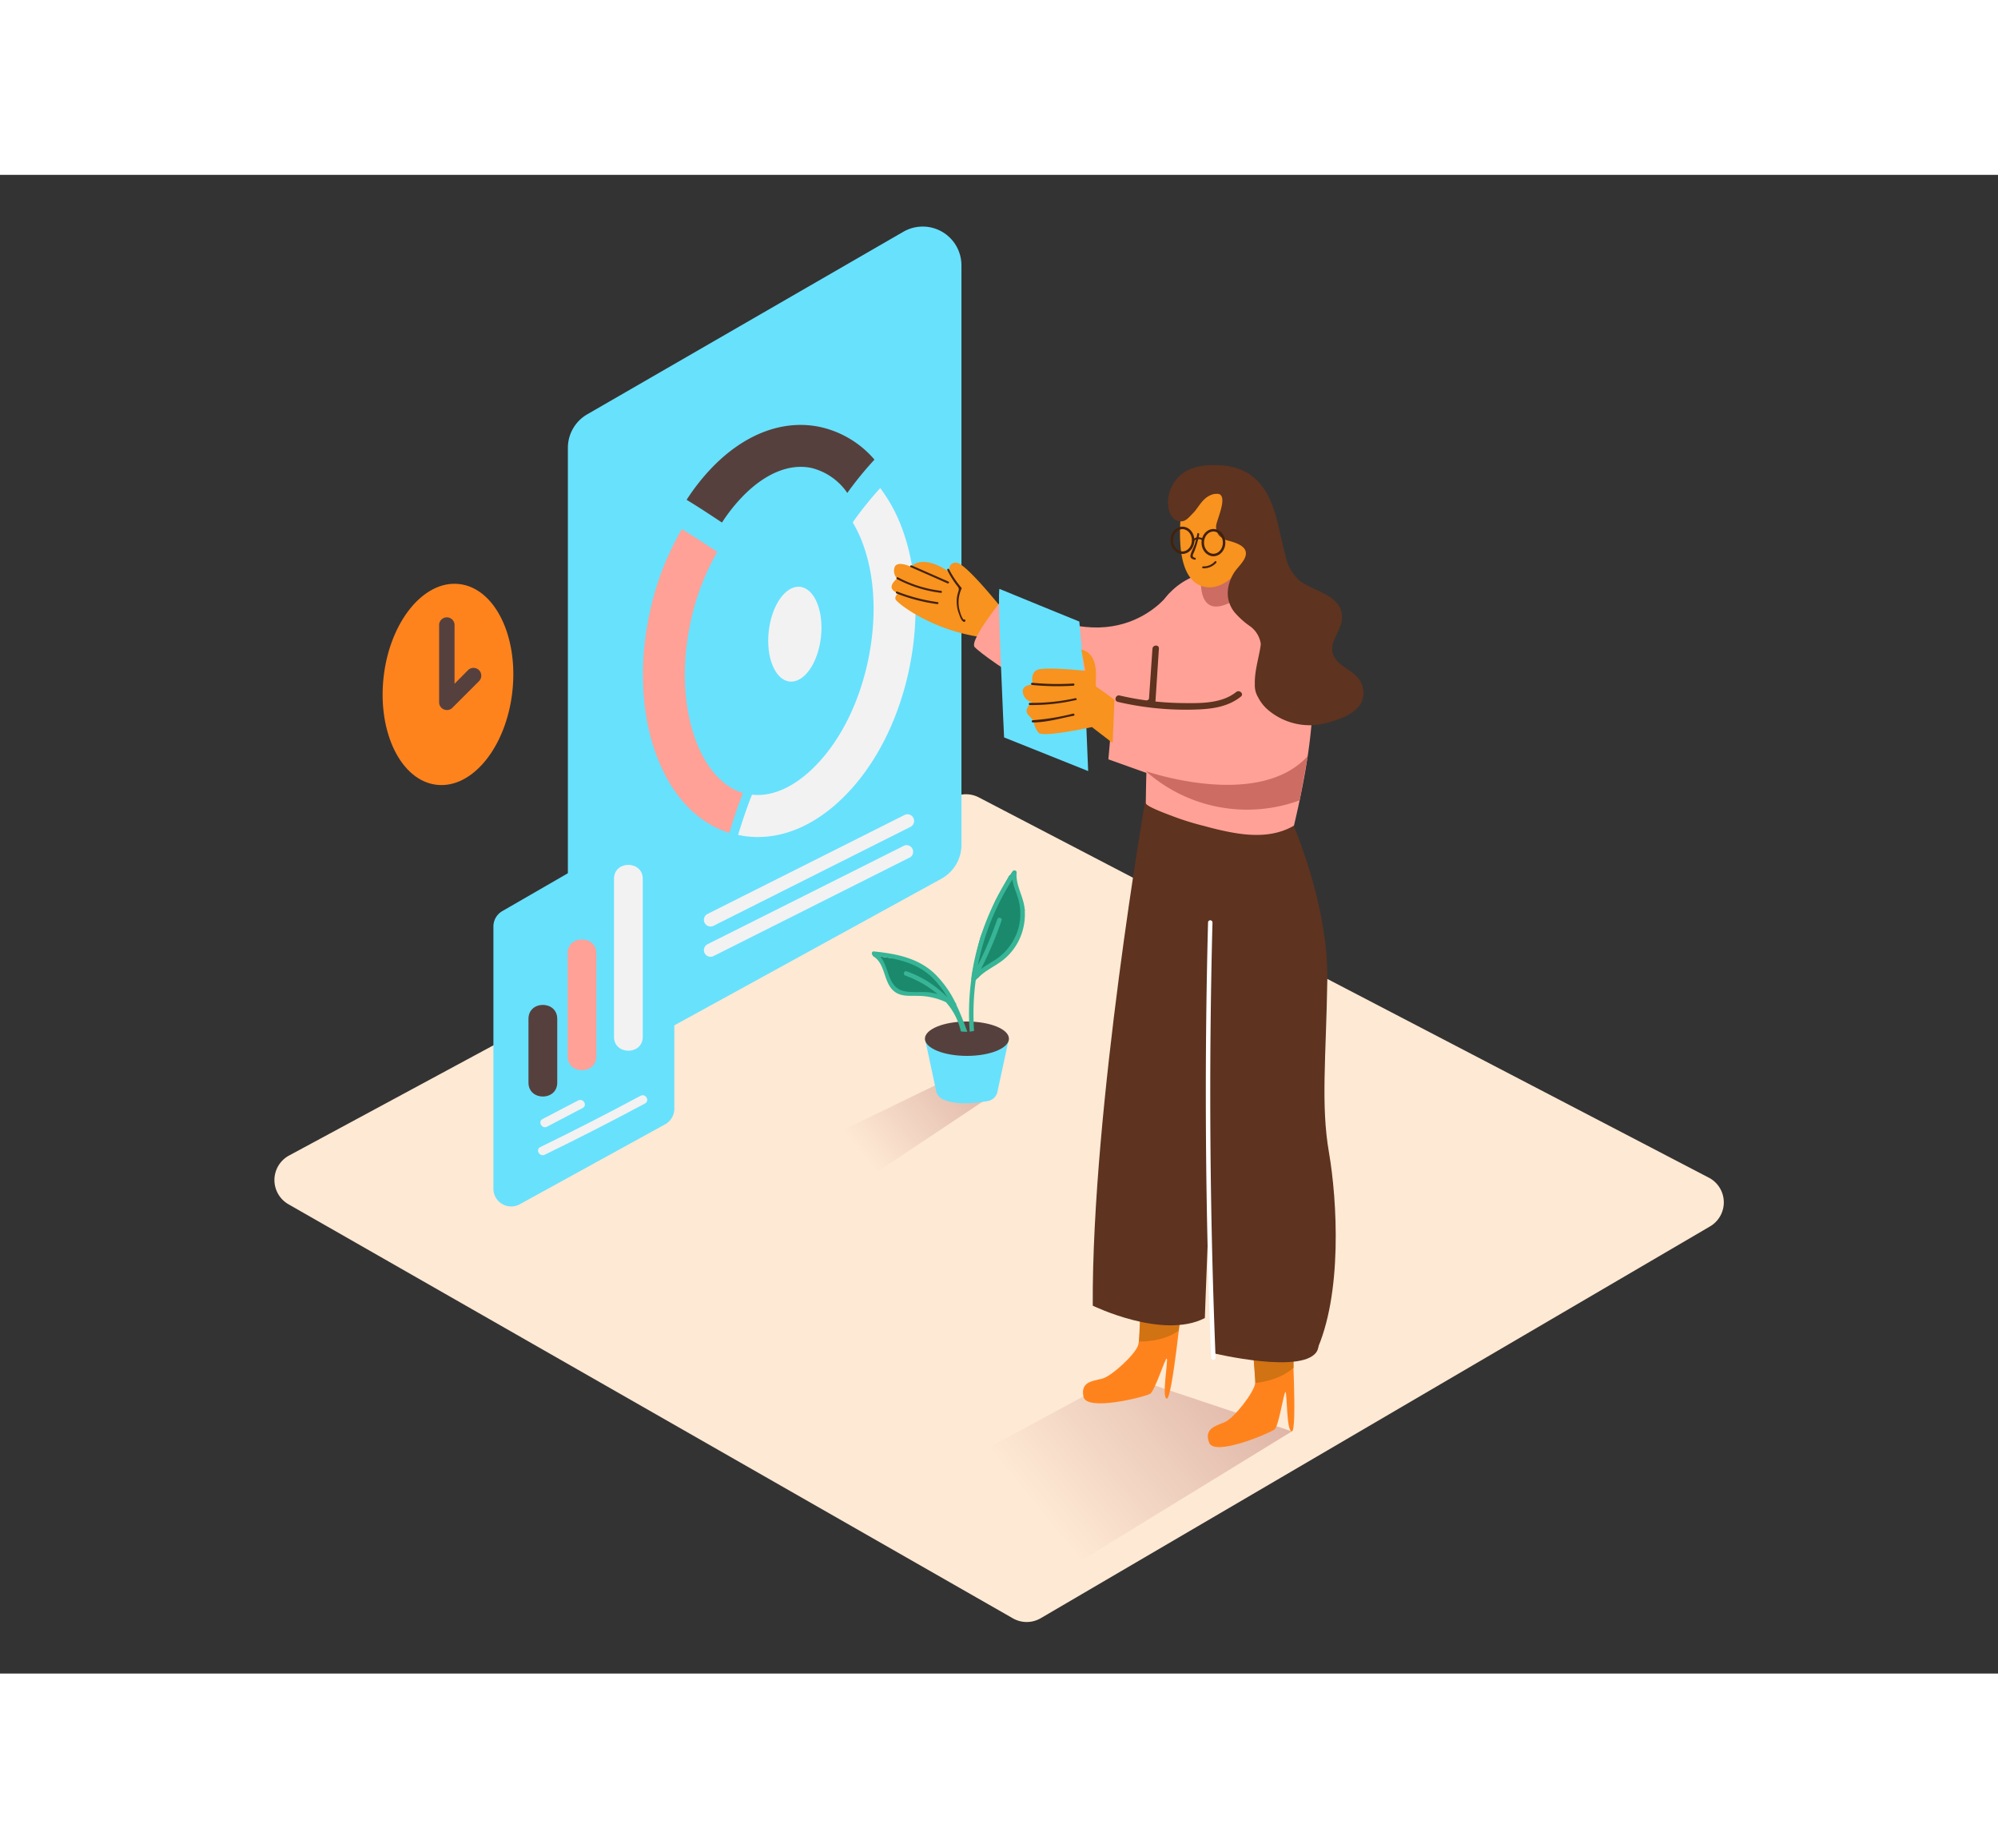 <svg id="_1-10" data-name="#1-10" xmlns="http://www.w3.org/2000/svg" xmlns:xlink="http://www.w3.org/1999/xlink" viewBox="0 0 400 300" class="styles_logo__3Jd-a" width="200" height="185"><rect x="0" y="0" width="400" height="300" fill="#333333" stroke="none"/><defs><linearGradient id="linear-gradient__VVThR55W" x1="202.89" y1="171.26" x2="172.48" y2="196.02" gradientUnits="userSpaceOnUse"><stop offset="0" stop-color="#d4a397"/><stop offset="1" stop-color="#fee9d4"/></linearGradient><linearGradient id="linear-gradient-2__VVThR55W" x1="260.25" y1="225.84" x2="208.43" y2="268.02" xmlns:xlink="http://www.w3.org/1999/xlink" xlink:href="#linear-gradient__VVThR55W"/></defs><title>-</title><path d="M57.75,206.06l145,82.87a5.58,5.58,0,0,0,5.59,0l134-78.43a5.58,5.58,0,0,0-.24-9.77L196,124.64a5.58,5.58,0,0,0-5.23,0L57.88,196.3A5.58,5.58,0,0,0,57.75,206.06Z" fill="#fee9d4"/><path d="M187.75,182,163,194a75.73,75.73,0,0,0,11.48,6.34l25.19-16.79" fill="url(#linear-gradient__VVThR55W)"/><path d="M224.84,240.22l-36.37,19.67s12.92,13.54,25.69,18.91l44.48-27.28" fill="url(#linear-gradient-2__VVThR55W)"/><path d="M125.18,175.64l63.3-34.75a7.75,7.75,0,0,0,4-6.79v-116a7.75,7.75,0,0,0-11.62-6.71l-63.3,36.55a7.75,7.75,0,0,0-3.87,6.71V168.85A7.75,7.75,0,0,0,125.18,175.64Z" fill="#68e1fd"/><path d="M148.7,64.35c3.76-3.86,7.81-5.9,11.61-5.9a10.26,10.26,0,0,1,2.13.22,12.26,12.26,0,0,1,7.19,5A70.81,70.81,0,0,1,175.07,57a20,20,0,0,0-10.88-6.53c-7.31-1.55-15,1.31-21.52,8a42.23,42.23,0,0,0-5.21,6.58c2.4,1.45,4.74,3,7.08,4.55A33.93,33.93,0,0,1,148.7,64.35Z" fill="#56403d"/><path d="M148.74,123.74c-4-1.21-7.36-4.92-9.45-10.55-2.48-6.67-2.86-15-1.07-23.48a48.08,48.08,0,0,1,5.38-14.23c-2.34-1.55-4.68-3.1-7.09-4.56A56.43,56.43,0,0,0,130,88c-2.12,10-1.62,20,1.41,28.16s8.15,13.52,14.61,15.57C146.83,129,147.71,126.35,148.74,123.74Z" fill="#ffa197"/><path d="M180.61,70.82a31.32,31.32,0,0,0-4.39-8.12,70.66,70.66,0,0,0-5.51,6.87,24.91,24.91,0,0,1,2,4.19c2.48,6.67,2.86,15,1.07,23.48s-5.52,15.94-10.48,21c-4.14,4.25-8.63,6.29-12.75,5.83-1.06,2.64-1.95,5.35-2.79,8.07h.06a18.92,18.92,0,0,0,3.92.41c6.07,0,12.2-2.91,17.6-8.45C175.39,117.93,179.9,109,182,99S183.64,79,180.61,70.82Z" fill="#f2f2f2"/><path d="M250.51,234s1,6,.78,7.87-4.29,7.07-6.13,7.82S241,251,242.08,253.8s12.16-1.94,13.07-2.66,1.9-7.79,2.22-7.49.17,8,1.27,7.87,0-19.39,0-19.39" fill="#ff831d"/><path d="M228.32,226.32s0,6.12-.45,7.89-5.33,6.32-7.27,6.78-4.33.65-3.68,3.62,12.32,0,13.32-.6,3.08-7.41,3.36-7.05-1.07,7.95,0,8,3-19.16,3-19.16" fill="#ff831d"/><path d="M251,237.21l.32,4.62s4.66-.32,7.65-3.05v-2.2" fill="#d17213"/><path d="M228.24,228.91l-.2,4.63s4.67.19,7.94-2.19l.24-2.19" fill="#d17213"/><path d="M201.17,87.54s-7.87-10-9.77-9.92-1.2,2-1.2,2-5-3.88-7.86-1.18c0,0-2.59-1.25-3.2,0a2.22,2.22,0,0,0,.46,2.36s-1.52,1.23-1,2.08a1.63,1.63,0,0,0,1.37.81s-.91.5-.69,1.26,8.92,7.62,21.19,7.93" fill="#f7931e"/><path d="M193,89h-.14a4.73,4.73,0,0,1-.61-1.36,6.24,6.24,0,0,1-.33-1.59,6.51,6.51,0,0,1,.56-3.16.21.21,0,0,0,0-.24A18.16,18.16,0,0,1,190,78.94c-.11-.23-.46,0-.34.2a18,18,0,0,0,1.86,3c.43.55.54.67.33,1.32a6.58,6.58,0,0,0-.3,1.39A6.85,6.85,0,0,0,192,87.9c.16.44.45,1.46,1,1.57a.2.2,0,0,0,.25-.14v-.06A.2.2,0,0,0,193,89Z" fill="#42210b"/><path d="M189.89,81.43l-7.38-3.25c-.23-.1-.44.24-.2.34l7.38,3.25C189.92,81.88,190.13,81.53,189.89,81.43Z" fill="#42210b"/><path d="M188.38,83.27a24.68,24.68,0,0,1-8.61-2.7c-.23-.12-.43.22-.2.34a25.22,25.22,0,0,0,8.81,2.76C188.64,83.7,188.63,83.3,188.38,83.27Z" fill="#42210b"/><path d="M187.73,85.53a35.25,35.25,0,0,1-8.13-2.12c-.24-.09-.34.29-.11.39a35.25,35.25,0,0,0,8.13,2.12C187.87,86,188,85.57,187.73,85.53Z" fill="#42210b"/><path d="M229.4,124.54s-10.85,62.4-10.63,101.82c0,0,14,6.84,22.44,2.48,0,0,3.22-93.5,7.09-100.07" fill="#5e331f"/><path d="M239.36,128.14s2.88,84.64,3.34,107.69c0,0,19,4.59,21.1-.66s-7.23-108.73-7.23-108.73" fill="#5e331f"/><path d="M263.37,235.83c5.49-11.63,4.32-30.71,2.68-40.19s-.57-19-.32-34.48-7.25-32.06-7.25-32.06L253,130" fill="#5e331f"/><path d="M242.53,130.73c5.43,1.37,11.47,2.49,16.52-.46,8.36-35.25,2.23-46.17-12.2-50.34-5.7-1.65-11.64,1.39-14.45,6.07-1.59,13.6-2.94,26.18-3,39.77,0,.68,4.82,2.39,5.48,2.65a53.44,53.44,0,0,0,6,1.87Z" fill="#ffa197"/><path d="M234.09,83.77S223.35,99,201.44,84c0,0-7.53,9.14-6.31,10.54S219.86,114,231,104.21" fill="#ffa197"/><path d="M200.12,82.89c-.54-.25.9,29.72.9,29.72l16.83,6.74-.77-18.76-1-11.17S200.66,83.14,200.12,82.89Z" fill="#68e1fd"/><path d="M104,206.09l29.1-16A3.56,3.56,0,0,0,135,187V133.66a3.56,3.56,0,0,0-5.34-3.08l-29.1,16.8a3.56,3.56,0,0,0-1.78,3.08V203A3.56,3.56,0,0,0,104,206.09Z" fill="#68e1fd"/><path d="M242.74,149.66a.44.44,0,0,0-.89,0q-1.13,43.56.62,87.12c0,.57.91.57.89,0Q241.61,193.25,242.74,149.66Z" fill="#fff"/><path d="M233.53,106.5c-.66-.23-10.47-2.76-10.47-2.76L221.9,117l12.9,4.61" fill="#ffa197"/><path d="M223.11,105.08s-3.11-2.3-3.63-2.59,1.21-6.4-3-7.47l.81,4.26s-8.07-.87-9.62-.19-.87,2.91-.87,2.91-2.42.07-2,1.73a2.27,2.27,0,0,0,1.84,1.82s-1.84,1.39-.78,2.56l1.07,1.16a4.44,4.44,0,0,0,1,2.41c.87,1,10.68-1.14,10.68-1.14l4.14,3.19Z" fill="#f7931e"/><path d="M214.89,101.82a51.39,51.39,0,0,1-8.26-.15c-.28,0-.28.42,0,.44a51.39,51.39,0,0,0,8.26.15C215.17,102.24,215.17,101.8,214.89,101.82Z" fill="#42210b"/><path d="M215.28,104.76a39.09,39.09,0,0,1-9.09.93.22.22,0,0,0,0,.44,39.61,39.61,0,0,0,9.21-1C215.67,105.13,215.56,104.7,215.28,104.76Z" fill="#42210b"/><path d="M214.83,107.85a45.41,45.41,0,0,1-8.06,1.32.22.22,0,0,0,0,.44c2.73,0,5.5-.82,8.18-1.34C215.23,108.22,215.11,107.8,214.83,107.85Z" fill="#42210b"/><path d="M240.47,80.69h0s-.83,7.54,4.92,5.31a48,48,0,0,0,7-3.41V78" fill="#cc6c62"/><path d="M236.84,64.75s-2.78,15.05,3.54,17.49,12.13-9,12.13-12.45C252.51,62.52,245.29,63.15,236.84,64.75Z" fill="#f7931e"/><path d="M272.94,103.19a4.81,4.81,0,0,0-1.14-2.59c-1.3-1.49-3.37-2.14-4.5-3.81-1.83-2.72,1.12-5.12,1.35-7.81.41-5-6-5.54-8.78-8a9.55,9.55,0,0,1-2.57-5c-1.6-5.73-1.93-12.77-7.52-16.3a12.08,12.08,0,0,0-5.8-1.55c-2.34-.13-5,.09-7,1.49a7.37,7.37,0,0,0-3.14,5.46c-.1,1.56.39,4,2.29,4.27,1.25.15,1.88-.81,2.67-1.58s1.42-2,2.31-2.82a4.1,4.1,0,0,1,2.11-1.1c3.19-.49.3,5.22.25,6.44a2.75,2.75,0,0,0,.54,1.84A3.65,3.65,0,0,0,246,73.25c1.52.42,4.17,1.2,3.24,3.38-.51,1.2-1.71,2.14-2.36,3.3-1.39,2.46-1.57,5.3.25,7.6a16.09,16.09,0,0,0,3,2.73,5.31,5.31,0,0,1,2.27,3.55c0,.09,0,.17,0,.26-.3,2.33-1.28,5.28-1.18,7.87a4.64,4.64,0,0,0,.67,2.67,8.2,8.2,0,0,0,1.93,2.46,12.92,12.92,0,0,0,12.3,2.5c2.09-.62,4.5-1.42,5.93-3.18A4.27,4.27,0,0,0,272.94,103.19Zm-5.07-14.12a5.23,5.23,0,0,0,0-1,4.63,4.63,0,0,0-.16-.72A3.57,3.57,0,0,1,267.88,89.06Z" fill="#5e331f"/><ellipse cx="236.73" cy="73.15" rx="2.14" ry="2.48" fill="none" stroke="#42210b" stroke-miterlimit="10" stroke-width="0.5"/><ellipse cx="242.93" cy="73.62" rx="2.14" ry="2.48" fill="none" stroke="#42210b" stroke-miterlimit="10" stroke-width="0.5"/><path d="M240.95,73c0-.23-.34-.31-.52-.37a1.81,1.81,0,0,0-.47-.08q.07-.3.12-.61c0-.24-.32-.34-.37-.1s-.1.5-.16.75h-.06c-.26.07-1.05.53-.7.87a.19.19,0,0,0,.32-.19.67.67,0,0,1,.34-.27c-.07.29-.15.59-.24.88-.23.75-.71,1.5-.87,2.26-.12.56.28.76.82.89a.19.19,0,0,0,.1-.37c-.66-.16-.5-.52-.28-1s.3-.76.44-1.15.32-1,.45-1.57a1.37,1.37,0,0,1,.34,0,1.54,1.54,0,0,1,.36.11.17.17,0,0,0,.23.17h0A.2.2,0,0,0,240.95,73Z" fill="#42210b"/><path d="M243.22,77.38a3,3,0,0,1-2.35,1,.19.19,0,0,0,0,.38,3.42,3.42,0,0,0,2.62-1.1C243.65,77.47,243.39,77.2,243.22,77.38Z" fill="#42210b"/><path d="M229.39,119.36s22.48,7.85,32.41-3l-1.61,8.84A30.52,30.52,0,0,1,229.39,119.36Z" fill="#cc6c62"/><path d="M247.5,103.51c-3,2.42-7.46,2.27-11.14,2.22a58.38,58.38,0,0,1-12.21-1.51c-.83-.19-1.19,1.09-.35,1.28A59.77,59.77,0,0,0,238,107.06c3.65-.05,7.45-.24,10.41-2.61C249.11,103.92,248.16,103,247.5,103.51Z" fill="#5e331f"/><path d="M230.72,94.87,230,105.31c-.06.85,1.28.85,1.33,0l.68-10.44C232.11,94,230.78,94,230.72,94.87Z" fill="#5e331f"/><ellipse cx="89.69" cy="102.01" rx="20.22" ry="12.97" transform="translate(-21.62 179.86) rotate(-83.65)" fill="#ff831d"/><path d="M93.71,99.13,91,101.87V90a1.55,1.55,0,0,0-3.09,0v15.69a1.57,1.57,0,0,0,2.58,1.07l0,0,0,0,5.39-5.39A1.55,1.55,0,0,0,93.71,99.13Z" fill="#56403d"/><path d="M105.8,168.94v12.77c0,3.71,5.76,3.72,5.76,0V168.94C111.56,165.23,105.8,165.22,105.8,168.94Z" fill="#56403d"/><path d="M113.63,155.84v20.6c0,3.71,5.76,3.72,5.76,0v-20.6C119.4,152.13,113.63,152.12,113.63,155.84Z" fill="#ffa197"/><path d="M122.92,140.91v31.63c0,3.71,5.76,3.72,5.76,0V140.91C128.68,137.2,122.92,137.19,122.92,140.91Z" fill="#f2f2f2"/><path d="M115.75,185.28,108.62,189c-1,.53-.12,2.06.9,1.53l7.13-3.74C117.66,186.28,116.76,184.75,115.75,185.28Z" fill="#f2f2f2"/><path d="M128.24,184.35q-9.94,5.33-20.09,10.27c-1,.5-.13,2,.9,1.53q10.15-4.94,20.09-10.27C130.14,185.34,129.25,183.81,128.24,184.35Z" fill="#f2f2f2"/><ellipse cx="159.14" cy="91.95" rx="9.54" ry="5.26" transform="translate(50.14 239.94) rotate(-83.65)" fill="#f2f2f2"/><path d="M181.08,134.24,141.66,154a1.33,1.33,0,0,0,1.19,2.38l39.42-19.8A1.33,1.33,0,0,0,181.08,134.24Z" fill="#f2f2f2"/><path d="M181.08,128.14l-39.42,19.8a1.33,1.33,0,0,0,1.19,2.38l39.42-19.8A1.33,1.33,0,0,0,181.08,128.14Z" fill="#f2f2f2"/><path d="M203.19,140.13a2.18,2.18,0,0,0-1.1.09c-.95,1.7-1.91,3.39-2.82,5.11l-1.72,4.17c-.42,1-.86,2.05-1.25,3.09-.7,2.45-1.18,5-1.69,7.46a2.17,2.17,0,0,0,1.17.72c1-1.28,2.35-2,3.69-2.91a14.49,14.49,0,0,0,4.32-5.49,16.51,16.51,0,0,0,1-2.54c.15-.9.27-1.81.37-2.73A54.76,54.76,0,0,1,203.19,140.13Z" fill="#1b896c"/><path d="M185.39,159.16a.66.66,0,0,1-.15-.22c-1.06-.53-2.13-1-3.22-1.51-.34-.25-.68-.48-1-.71a.59.59,0,0,1-.47.19,27.84,27.84,0,0,1-4.72-.53,1.91,1.91,0,0,0-.16.42,12.26,12.26,0,0,1,2.75,5.74c.3.34.63.71,1,1.08,1.56.62,3.69.49,5.47.72a3,3,0,0,0,.2-.56l.08,0a14,14,0,0,1,1.75.78,7,7,0,0,1,3.23,1.33,2.2,2.2,0,0,0,.71-.44C189,163.4,187.38,161.11,185.39,159.16Z" fill="#1b896c"/><path d="M185.18,172.92l2.24,10.47a2.35,2.35,0,0,0,1.26,1.62c1.31.64,4,1.31,9.11.38a2.37,2.37,0,0,0,1.89-1.82l2.3-10.64" fill="#68e1fd"/><ellipse cx="193.58" cy="172.92" rx="8.41" ry="3.44" fill="#56403d"/><path d="M205.14,147c-.2-2.53-1.86-4.8-1.61-7.35,0-.47-.6-.55-.83-.22a50.52,50.52,0,0,0-8.26,21.42.45.45,0,0,0,0,.31,50.45,50.45,0,0,0-.31,10.34,6.42,6.42,0,0,0,.88-.14,49.86,49.86,0,0,1,.33-10.14c1.5-1.77,3.61-2.62,5.41-4a11.52,11.52,0,0,0,3.48-4.53A12,12,0,0,0,205.14,147Zm-1.79,5.3a11.2,11.2,0,0,1-4.52,5.09c-.84.53-1.66,1-2.44,1.59a76.58,76.58,0,0,0,4.13-9.73c.19-.54-.67-.77-.86-.24a75,75,0,0,1-3.88,9.19,49.74,49.74,0,0,1,6.89-17.13c.22,1.44.9,2.73,1.27,4.2A10.91,10.91,0,0,1,203.36,152.3Z" fill="#37b596"/><path d="M193.66,171.52c-.67-1.81-1.37-3.64-2.21-5.39a.45.45,0,0,0-.19-.43l0,0a20.6,20.6,0,0,0-4.14-5.79c-3.35-3.18-7.74-4-12.16-4.46-.45-.05-.53.49-.27.75a.42.42,0,0,0,.19.26c2.64,1.63,1.86,5.79,4.66,7.33,1.31.72,2.9.51,4.33.56a13.36,13.36,0,0,1,5.49,1.25,12.85,12.85,0,0,1,3,5.86A7.46,7.46,0,0,0,193.66,171.52Zm-12.16-12.08c-.54-.19-.77.66-.24.86a20.84,20.84,0,0,1,6.45,3.7,12.88,12.88,0,0,0-1.4-.32c-1.86-.3-4.71.28-6.35-.67-2.29-1.33-2.08-4.59-3.73-6.53,4,.53,7.78,1.49,10.72,4.51a18.77,18.77,0,0,1,2.74,3.68A21,21,0,0,0,181.49,159.43Z" fill="#37b596"/></svg>